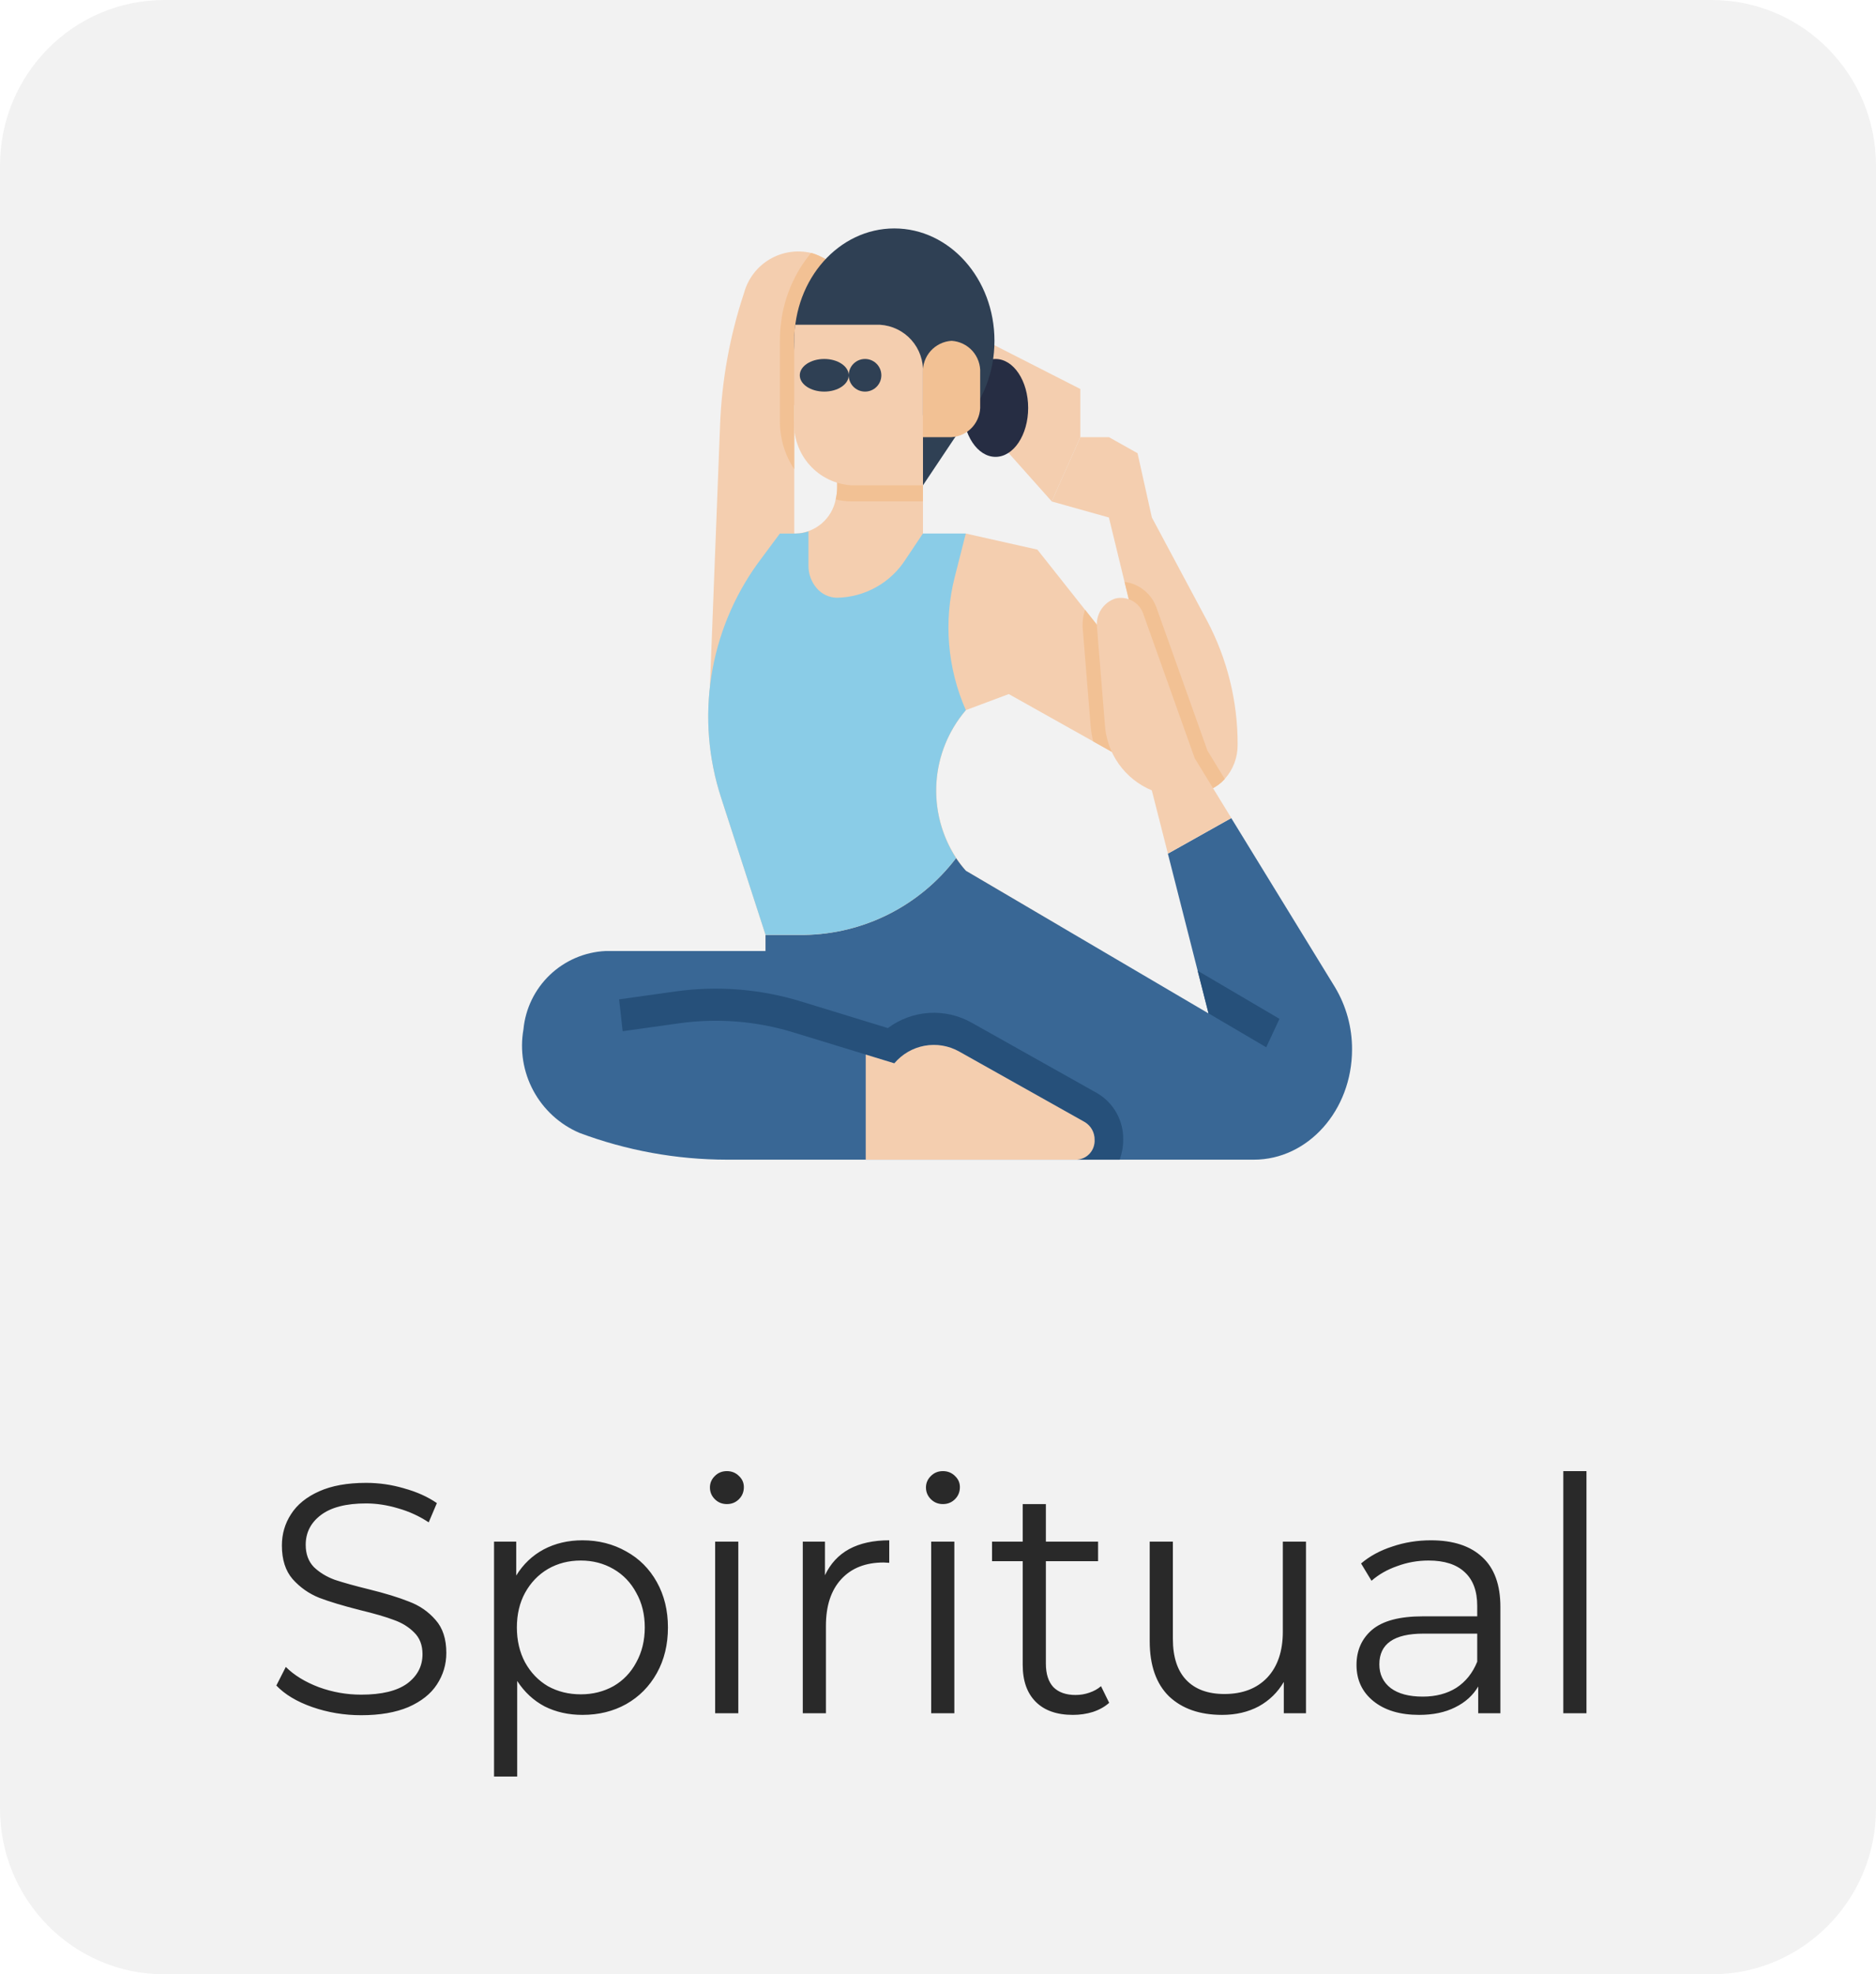 <svg width="115" height="121" viewBox="0 0 115 121" fill="none" xmlns="http://www.w3.org/2000/svg">
<path opacity="0.15" d="M104.927 0H10.073C4.51 0 0 4.546 0 10.154V110.846C0 116.454 4.51 121 10.073 121H104.927C110.49 121 115 116.454 115 110.846V10.154C115 4.546 110.49 0 104.927 0Z" fill="#AAA8A8"/>
<path d="M59.208 25.808L56.578 29.744L53.947 25.808H59.208Z" fill="#2F4054"/>
<path d="M46.929 58.28V57.296L44.207 48.896C43.423 46.495 43.217 43.943 43.606 41.447C43.994 38.952 44.966 36.583 46.443 34.534L47.806 32.698H48.792C49.373 32.675 49.931 32.457 50.373 32.079C50.815 31.7 51.117 31.183 51.229 30.612C51.288 30.37 51.318 30.121 51.318 29.872V25.172L56.579 25.464V32.706H59.209L58.533 35.363C57.84 38.084 58.078 40.959 59.209 43.53C58.037 44.901 57.393 46.646 57.393 48.45C57.393 50.254 58.037 51.999 59.209 53.37L64.981 56.762L46.929 58.28Z" fill="#F4CEAF"/>
<path d="M82.881 64.315C82.881 68.048 80.181 71.074 76.859 71.073H44.559C41.468 71.07 38.402 70.512 35.508 69.426C34.307 68.908 33.317 68 32.697 66.849C32.076 65.699 31.861 64.373 32.088 63.085C32.209 61.814 32.785 60.63 33.708 59.748C34.632 58.867 35.842 58.347 37.117 58.285H46.927V57.301H49.287C51.096 57.276 52.875 56.839 54.49 56.023C56.105 55.207 57.513 54.034 58.607 52.593C58.788 52.864 58.989 53.122 59.207 53.365L74.084 62.11L73.419 59.499L71.592 52.319L75.478 50.138L81.826 60.487C82.522 61.642 82.887 62.966 82.881 64.315Z" fill="#396795"/>
<path d="M75.867 45.632C75.877 46.409 75.596 47.162 75.078 47.741C74.846 48.002 74.563 48.212 74.246 48.358C73.929 48.504 73.585 48.582 73.236 48.587C72.823 48.585 72.418 48.476 72.061 48.271L67.011 45.437L61.839 42.537L59.209 43.521L54.824 38.6L59.208 32.7L63.592 33.684L66.514 37.374L70.606 42.54L68.935 35.663L67.976 31.716L64.469 30.732L66.224 26.792H67.978L69.732 27.776L70.609 31.712L74 38.054C75.234 40.389 75.875 42.991 75.867 45.632Z" fill="#F4CEAF"/>
<path d="M66.225 23.84V26.792L64.471 30.728L61.841 27.776L57.457 24.496L55.265 22.856L48.689 24.824V33.68L43.425 44.503L44.14 26.061C44.245 23.299 44.741 20.566 45.614 17.943C45.85 17.083 46.41 16.349 47.177 15.893C47.944 15.438 48.857 15.299 49.725 15.503C49.942 15.563 50.152 15.644 50.353 15.747L57.453 19.371L66.225 23.84Z" fill="#F4CEAF"/>
<path d="M57.454 19.366V24.495L55.262 22.855L48.686 24.823V28.755C48.108 27.881 47.803 26.856 47.809 25.809V20.889C47.809 20.512 47.832 20.136 47.88 19.762C48.072 18.194 48.711 16.714 49.721 15.5C49.938 15.56 50.148 15.642 50.349 15.744L57.454 19.366Z" fill="#F2C194"/>
<path d="M59.207 43.52C58.143 44.765 57.51 46.32 57.402 47.954C57.294 49.588 57.717 51.214 58.607 52.588C57.513 54.029 56.105 55.203 54.49 56.019C52.876 56.834 51.096 57.272 49.287 57.297H46.929L44.207 48.897C43.423 46.496 43.217 43.944 43.605 41.448C43.994 38.953 44.966 36.584 46.443 34.535L47.806 32.699H48.792C49.053 32.699 49.313 32.654 49.559 32.565V34.665C49.554 35.176 49.737 35.671 50.072 36.057C50.226 36.236 50.416 36.379 50.63 36.479C50.844 36.578 51.077 36.631 51.313 36.633C52.155 36.618 52.98 36.395 53.715 35.982C54.45 35.57 55.07 34.982 55.522 34.271L56.574 32.697H59.204L58.529 35.352C57.836 38.073 58.074 40.949 59.205 43.519L59.207 43.52Z" fill="#8ACCE7"/>
<path d="M61.027 28C62.131 28 63.027 26.657 63.027 25C63.027 23.343 62.131 22 61.027 22C59.922 22 59.027 23.343 59.027 25C59.027 26.657 59.922 28 61.027 28Z" fill="#262D43"/>
<path d="M60.961 20.888C60.961 24.688 58.213 27.777 54.823 27.777C51.433 27.777 48.69 24.693 48.69 20.888C48.69 17.083 51.433 14 54.823 14C58.213 14 60.96 17.084 60.961 20.888Z" fill="#2F4054"/>
<path d="M68.852 69.857C68.853 70.272 68.78 70.683 68.638 71.073H66.014C66.27 71.062 66.516 70.963 66.708 70.792C66.9 70.621 67.027 70.39 67.069 70.136C67.129 69.877 67.106 69.606 67.004 69.361C66.902 69.116 66.726 68.909 66.5 68.769L58.8 64.445C58.225 64.119 57.562 63.983 56.906 64.056C56.249 64.129 55.632 64.408 55.144 64.853L54.798 65.158L48.66 63.28C46.379 62.576 43.971 62.385 41.607 62.718L38.169 63.2L37.952 61.247L41.39 60.765C43.981 60.4 46.62 60.611 49.121 61.381L54.427 63.008C55.161 62.459 56.04 62.136 56.955 62.079C57.87 62.022 58.782 62.233 59.579 62.686L67.279 67.01C67.77 67.302 68.174 67.72 68.451 68.221C68.727 68.721 68.865 69.286 68.852 69.857Z" fill="#26507A"/>
<path d="M75.079 47.742C74.847 48.003 74.564 48.213 74.247 48.359C73.93 48.505 73.586 48.583 73.237 48.588C72.824 48.586 72.419 48.477 72.062 48.272L67.012 45.438C66.933 45.112 66.879 44.781 66.853 44.447L66.374 38.538C66.342 38.144 66.39 37.747 66.515 37.371L70.607 42.537L68.936 35.66C69.389 35.72 69.816 35.907 70.166 36.2C70.517 36.492 70.778 36.878 70.919 37.313L74.019 46.006L75.079 47.742Z" fill="#F2C194"/>
<path d="M75.479 50.134L71.593 52.315L70.607 48.44C69.791 48.1 69.087 47.537 68.577 46.815C68.067 46.093 67.772 45.241 67.726 44.358L67.247 38.449C67.202 38.069 67.29 37.685 67.497 37.362C67.703 37.039 68.015 36.798 68.379 36.679C68.74 36.595 69.119 36.651 69.439 36.837C69.76 37.023 69.998 37.324 70.104 37.679L73.237 46.472L75.479 50.134Z" fill="#F4CEAF"/>
<path d="M67.099 69.856C67.115 70.161 67.01 70.459 66.807 70.687C66.604 70.915 66.319 71.053 66.015 71.072H53.07V64.632L54.824 65.168C55.298 64.604 55.954 64.223 56.679 64.091C57.405 63.959 58.153 64.084 58.796 64.445L66.496 68.768C66.683 68.88 66.838 69.04 66.944 69.231C67.049 69.422 67.103 69.638 67.099 69.856Z" fill="#F4CEAF"/>
<path d="M56.578 25.454V30.728H52.194C51.868 30.728 51.544 30.687 51.228 30.607C51.287 30.365 51.317 30.116 51.317 29.867V25.167L56.578 25.454Z" fill="#F2C194"/>
<path d="M56.577 22.856V29.744H52.193C51.206 29.684 50.284 29.235 49.627 28.497C48.97 27.759 48.631 26.791 48.686 25.804V20.888C48.685 20.559 48.706 20.23 48.748 19.904H53.948C54.687 19.95 55.378 20.286 55.87 20.838C56.363 21.392 56.617 22.117 56.577 22.856Z" fill="#F4CEAF"/>
<path d="M50.527 24C51.355 24 52.027 23.552 52.027 23C52.027 22.448 51.355 22 50.527 22C49.698 22 49.027 22.448 49.027 23C49.027 23.552 49.698 24 50.527 24Z" fill="#2F4054"/>
<path d="M53.027 24C53.579 24 54.027 23.552 54.027 23C54.027 22.448 53.579 22 53.027 22C52.474 22 52.027 22.448 52.027 23C52.027 23.552 52.474 24 53.027 24Z" fill="#2F4054"/>
<path d="M56.577 22.856C56.55 22.363 56.719 21.879 57.048 21.51C57.377 21.142 57.838 20.918 58.331 20.888C58.824 20.918 59.285 21.142 59.614 21.51C59.942 21.879 60.111 22.363 60.085 22.856V24.824C60.111 25.317 59.942 25.801 59.614 26.17C59.285 26.538 58.824 26.762 58.331 26.792H56.577V22.856Z" fill="#F2C194"/>
<path d="M78.433 62.442L77.62 64.185L74.084 62.106L73.419 59.495L78.433 62.442Z" fill="#26507A"/>
<path d="M22.14 105.12C21.1 105.12 20.1 104.953 19.14 104.62C18.193 104.287 17.46 103.847 16.94 103.3L17.52 102.16C18.027 102.667 18.7 103.08 19.54 103.4C20.38 103.707 21.247 103.86 22.14 103.86C23.393 103.86 24.333 103.633 24.96 103.18C25.587 102.713 25.9 102.113 25.9 101.38C25.9 100.82 25.727 100.373 25.38 100.04C25.047 99.707 24.633 99.453 24.14 99.28C23.647 99.093 22.96 98.893 22.08 98.68C21.027 98.413 20.187 98.16 19.56 97.92C18.933 97.667 18.393 97.287 17.94 96.78C17.5 96.273 17.28 95.587 17.28 94.72C17.28 94.013 17.467 93.373 17.84 92.8C18.213 92.213 18.787 91.747 19.56 91.4C20.333 91.053 21.293 90.88 22.44 90.88C23.24 90.88 24.02 90.993 24.78 91.22C25.553 91.433 26.22 91.733 26.78 92.12L26.28 93.3C25.693 92.913 25.067 92.627 24.4 92.44C23.733 92.24 23.08 92.14 22.44 92.14C21.213 92.14 20.287 92.38 19.66 92.86C19.047 93.327 18.74 93.933 18.74 94.68C18.74 95.24 18.907 95.693 19.24 96.04C19.587 96.373 20.013 96.633 20.52 96.82C21.04 96.993 21.733 97.187 22.6 97.4C23.627 97.653 24.453 97.907 25.08 98.16C25.72 98.4 26.26 98.773 26.7 99.28C27.14 99.773 27.36 100.447 27.36 101.3C27.36 102.007 27.167 102.653 26.78 103.24C26.407 103.813 25.827 104.273 25.04 104.62C24.253 104.953 23.287 105.12 22.14 105.12ZM35.705 94.4C36.691 94.4 37.585 94.627 38.385 95.08C39.185 95.52 39.811 96.147 40.265 96.96C40.718 97.773 40.945 98.7 40.945 99.74C40.945 100.793 40.718 101.727 40.265 102.54C39.811 103.353 39.185 103.987 38.385 104.44C37.598 104.88 36.705 105.1 35.705 105.1C34.851 105.1 34.078 104.927 33.385 104.58C32.705 104.22 32.145 103.7 31.705 103.02V108.88H30.285V94.48H31.645V96.56C32.071 95.867 32.631 95.333 33.325 94.96C34.031 94.587 34.825 94.4 35.705 94.4ZM35.605 103.84C36.338 103.84 37.005 103.673 37.605 103.34C38.205 102.993 38.671 102.507 39.005 101.88C39.351 101.253 39.525 100.54 39.525 99.74C39.525 98.94 39.351 98.233 39.005 97.62C38.671 96.993 38.205 96.507 37.605 96.16C37.005 95.813 36.338 95.64 35.605 95.64C34.858 95.64 34.185 95.813 33.585 96.16C32.998 96.507 32.531 96.993 32.185 97.62C31.851 98.233 31.685 98.94 31.685 99.74C31.685 100.54 31.851 101.253 32.185 101.88C32.531 102.507 32.998 102.993 33.585 103.34C34.185 103.673 34.858 103.84 35.605 103.84ZM43.839 94.48H45.259V105H43.839V94.48ZM44.559 92.18C44.266 92.18 44.019 92.08 43.819 91.88C43.619 91.68 43.519 91.44 43.519 91.16C43.519 90.893 43.619 90.66 43.819 90.46C44.019 90.26 44.266 90.16 44.559 90.16C44.853 90.16 45.099 90.26 45.299 90.46C45.499 90.647 45.599 90.873 45.599 91.14C45.599 91.433 45.499 91.68 45.299 91.88C45.099 92.08 44.853 92.18 44.559 92.18ZM50.571 96.54C50.904 95.833 51.397 95.3 52.05 94.94C52.717 94.58 53.537 94.4 54.511 94.4V95.78L54.17 95.76C53.064 95.76 52.197 96.1 51.571 96.78C50.944 97.46 50.63 98.413 50.63 99.64V105H49.211V94.48H50.571V96.54ZM57.082 94.48H58.502V105H57.082V94.48ZM57.802 92.18C57.508 92.18 57.262 92.08 57.062 91.88C56.862 91.68 56.762 91.44 56.762 91.16C56.762 90.893 56.862 90.66 57.062 90.46C57.262 90.26 57.508 90.16 57.802 90.16C58.095 90.16 58.342 90.26 58.542 90.46C58.742 90.647 58.842 90.873 58.842 91.14C58.842 91.433 58.742 91.68 58.542 91.88C58.342 92.08 58.095 92.18 57.802 92.18ZM67.993 104.36C67.726 104.6 67.393 104.787 66.993 104.92C66.606 105.04 66.199 105.1 65.773 105.1C64.786 105.1 64.026 104.833 63.493 104.3C62.959 103.767 62.693 103.013 62.693 102.04V95.68H60.813V94.48H62.693V92.18H64.113V94.48H67.313V95.68H64.113V101.96C64.113 102.587 64.266 103.067 64.573 103.4C64.893 103.72 65.346 103.88 65.933 103.88C66.226 103.88 66.506 103.833 66.773 103.74C67.053 103.647 67.293 103.513 67.493 103.34L67.993 104.36ZM80.058 94.48V105H78.698V103.08C78.324 103.72 77.811 104.22 77.158 104.58C76.504 104.927 75.758 105.1 74.918 105.1C73.544 105.1 72.458 104.72 71.658 103.96C70.871 103.187 70.478 102.06 70.478 100.58V94.48H71.898V100.44C71.898 101.547 72.171 102.387 72.718 102.96C73.264 103.533 74.044 103.82 75.058 103.82C76.164 103.82 77.038 103.487 77.678 102.82C78.318 102.14 78.638 101.2 78.638 100V94.48H80.058ZM87.715 94.4C89.088 94.4 90.141 94.747 90.875 95.44C91.608 96.12 91.975 97.133 91.975 98.48V105H90.615V103.36C90.295 103.907 89.821 104.333 89.195 104.64C88.581 104.947 87.848 105.1 86.995 105.1C85.821 105.1 84.888 104.82 84.195 104.26C83.501 103.7 83.155 102.96 83.155 102.04C83.155 101.147 83.475 100.427 84.115 99.88C84.768 99.333 85.801 99.06 87.215 99.06H90.555V98.42C90.555 97.513 90.301 96.827 89.795 96.36C89.288 95.88 88.548 95.64 87.575 95.64C86.908 95.64 86.268 95.753 85.655 95.98C85.041 96.193 84.515 96.493 84.075 96.88L83.435 95.82C83.968 95.367 84.608 95.02 85.355 94.78C86.101 94.527 86.888 94.4 87.715 94.4ZM87.215 103.98C88.015 103.98 88.701 103.8 89.275 103.44C89.848 103.067 90.275 102.533 90.555 101.84V100.12H87.255C85.455 100.12 84.555 100.747 84.555 102C84.555 102.613 84.788 103.1 85.255 103.46C85.721 103.807 86.375 103.98 87.215 103.98ZM95.832 90.16H97.252V105H95.832V90.16Z" fill="#292929"/>
</svg>
